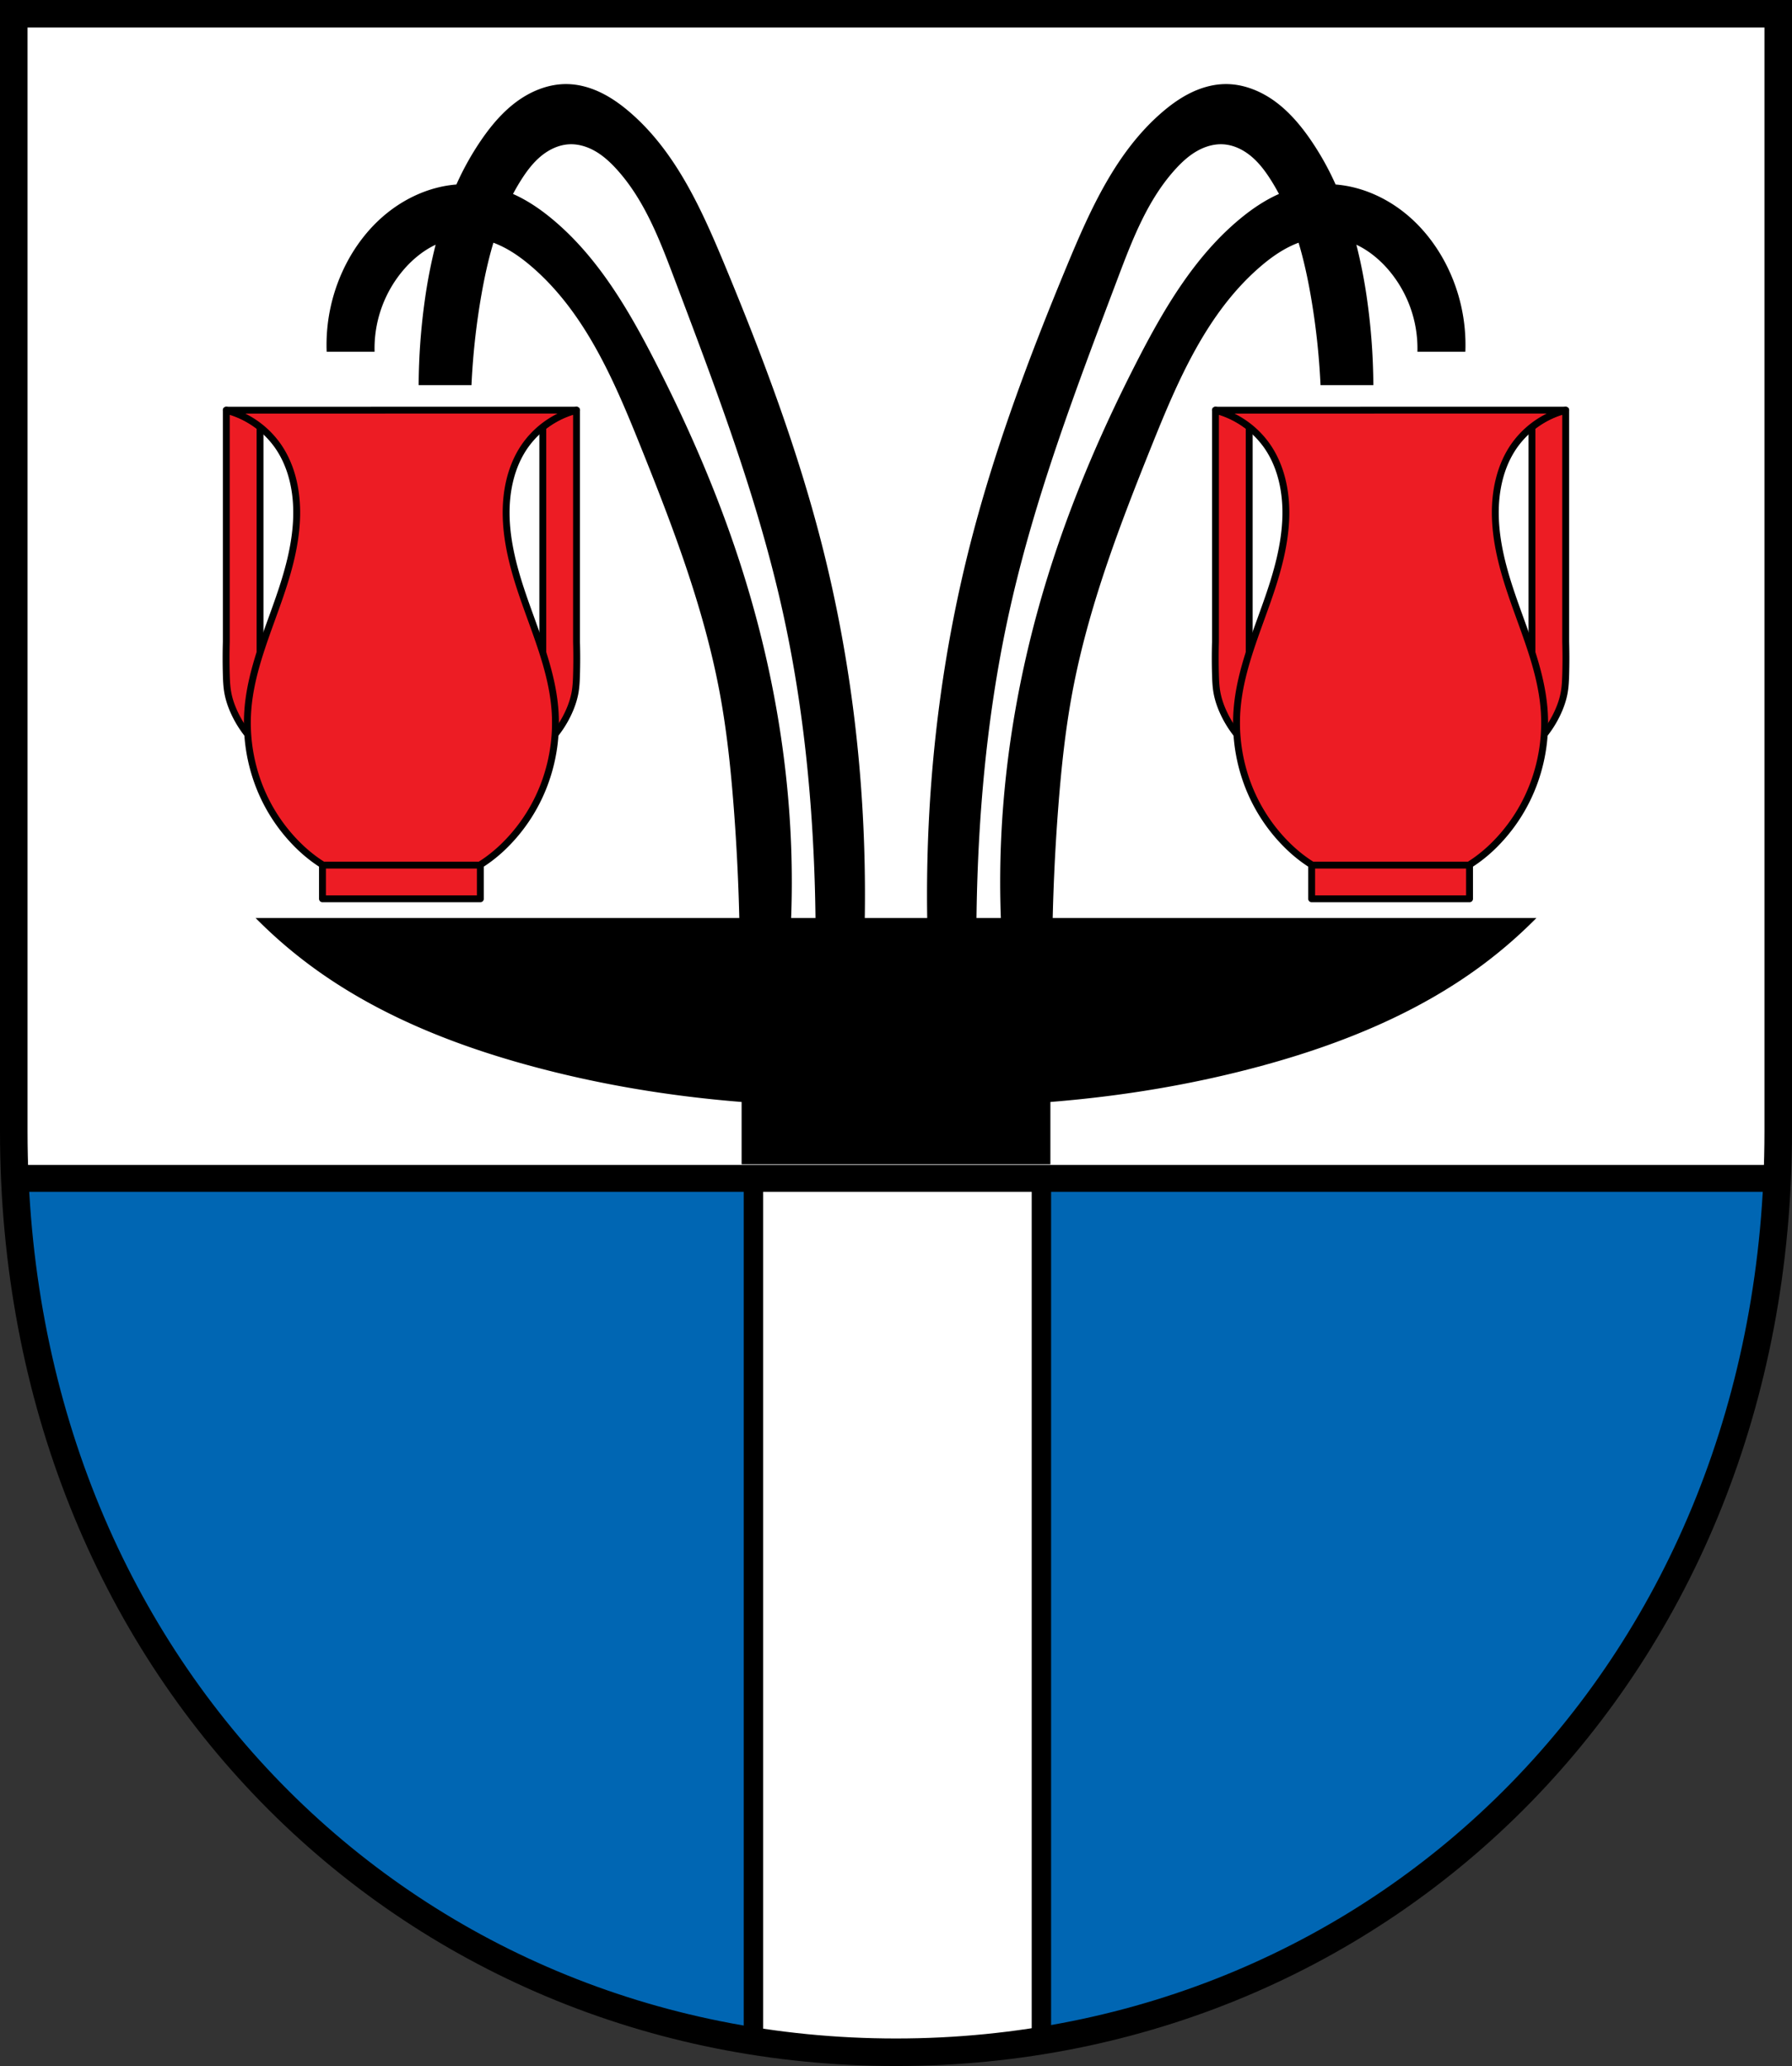<svg xmlns="http://www.w3.org/2000/svg" width="520.707" height="600.275" viewBox="0 0 137.77 158.823"><rect x="0" y="0" width="137.77" height="158.823" fill="#333333" stroke="none"/><path style="opacity:1;fill:#000;fill-opacity:1;fill-rule:evenodd;stroke:none;stroke-width:2.117;stroke-linecap:round;stroke-linejoin:miter;stroke-miterlimit:4;stroke-dasharray:none;stroke-opacity:1;paint-order:fill markers stroke" d="M-.216-168.823v85.912c0 41.283 30.25 70.794 67.827 70.794 37.576 0 67.827-29.511 67.827-70.794v-85.912z" transform="translate(1.274 169.882)"/><path style="opacity:1;fill:#0066b3;fill-opacity:1;fill-rule:evenodd;stroke:none;stroke-width:8;stroke-linecap:round;stroke-linejoin:miter;stroke-miterlimit:4;stroke-dasharray:none;stroke-opacity:1;paint-order:fill markers stroke" d="M4.479 345.736c7.1 130.69 95.642 226.968 211.287 246.772V345.736H4.479zm300.462 0v246.772c115.644-19.806 204.186-116.083 211.288-246.772H304.94z" transform="scale(.265)"/><path style="opacity:1;fill:#fff;fill-opacity:1;fill-rule:evenodd;stroke:none;stroke-width:8;stroke-linecap:round;stroke-linejoin:miter;stroke-miterlimit:4;stroke-dasharray:none;stroke-opacity:1;paint-order:fill markers stroke" d="M4 4v324.709c0 3.1.066 6.173.16 9.234h512.387c.094-3.061.16-6.135.16-9.234V4H4zM221.393 345.736v247.668a264.785 264.785 0 0 0 38.959 2.871c13.253 0 26.262-.982 38.962-2.87V345.735h-77.921z" transform="scale(.265)"/><path style="opacity:1;fill:none;fill-opacity:1;fill-rule:evenodd;stroke:#000;stroke-width:2.117;stroke-linecap:round;stroke-linejoin:miter;stroke-miterlimit:4;stroke-dasharray:none;stroke-opacity:1;paint-order:fill markers stroke" d="M-.216-168.823v85.912c0 41.283 30.25 70.794 67.827 70.794 37.576 0 67.827-29.511 67.827-70.794v-85.912z" transform="translate(1.274 169.882)"/><path style="opacity:1;fill:#000;fill-opacity:1;fill-rule:evenodd;stroke:none;stroke-width:.265;stroke-linecap:round;stroke-linejoin:miter;stroke-miterlimit:4;stroke-dasharray:none;stroke-opacity:1;paint-order:fill markers stroke" d="M18.378-99.309a36.32 36.32 0 0 0 4.24 3.674c4.942 3.655 10.745 6.001 16.673 7.63 5.373 1.478 10.894 2.392 16.45 2.836v4.795h23.74v-4.795c5.556-.444 11.076-1.358 16.45-2.835 5.927-1.63 11.731-3.976 16.674-7.63a36.314 36.314 0 0 0 4.239-3.675H65.975z" transform="translate(1.274 169.882)"/><path style="fill:#000;stroke:none;stroke-width:.265px;stroke-linecap:butt;stroke-linejoin:miter;stroke-opacity:1" d="M42.341-163.418c-1.342-.026-2.66.478-3.757 1.251-1.097.774-1.99 1.805-2.76 2.905a21.79 21.79 0 0 0-2.01 3.563c-.426.036-.85.099-1.265.194-1.549.355-2.997 1.108-4.217 2.126-1.22 1.018-2.213 2.297-2.952 3.703a13.6 13.6 0 0 0-1.54 6.834h3.684a9.304 9.304 0 0 1 2.345-6.432c.586-.653 1.27-1.225 2.042-1.642.1-.054.203-.105.306-.153a39.299 39.299 0 0 0-.833 4.275 48.848 48.848 0 0 0-.472 6.518h4.062c.106-2.311.358-4.616.755-6.895.238-1.362.532-2.726.93-4.052.198.074.394.156.584.247.879.418 1.672.998 2.408 1.635 4.082 3.54 6.293 8.72 8.307 13.735 2.479 6.17 4.874 12.423 6.097 18.96.538 2.877.845 5.792 1.072 8.71.281 3.62.44 7.251.474 10.884l3.814.237c.189-2.675.233-5.36.134-8.04-.278-7.432-1.671-14.81-3.974-21.882-1.722-5.29-3.948-10.406-6.486-15.355-2.067-4.033-4.418-8.049-7.903-10.946-.92-.766-1.926-1.45-3.018-1.934.2-.377.414-.747.644-1.108.424-.665.906-1.305 1.515-1.806.61-.502 1.357-.86 2.146-.903.71-.038 1.419.182 2.034.54.615.357 1.143.847 1.622 1.373 2.14 2.353 3.306 5.407 4.43 8.382 3.163 8.372 6.367 16.769 8.313 25.504 1.458 6.543 2.198 13.233 2.456 19.931.09 2.329.12 4.66.094 6.99l3.684.19c.115-2.518.146-5.038.095-7.558-.167-8.178-1.213-16.344-3.212-24.276-1.88-7.464-4.595-14.693-7.547-21.801-1.782-4.292-3.763-8.698-7.283-11.732-.68-.587-1.417-1.117-2.225-1.51-.809-.393-1.694-.645-2.593-.662zm50.539 0c-.899.017-1.784.27-2.593.662-.808.393-1.544.923-2.225 1.51-3.52 3.034-5.5 7.44-7.283 11.732-2.952 7.108-5.666 14.337-7.547 21.801-1.999 7.932-3.045 16.098-3.212 24.276-.051 2.52-.02 5.04.095 7.557l3.684-.189c-.027-2.33.005-4.661.095-6.99.258-6.698.998-13.388 2.456-19.93 1.946-8.736 5.15-17.133 8.312-25.505 1.124-2.975 2.291-6.029 4.431-8.382.479-.526 1.007-1.016 1.622-1.373.615-.358 1.323-.578 2.034-.54.788.042 1.536.4 2.145.903.61.501 1.091 1.14 1.515 1.806.23.361.444.731.644 1.108-1.092.484-2.097 1.168-3.018 1.934-3.485 2.897-5.835 6.913-7.903 10.946-2.538 4.95-4.764 10.066-6.485 15.355-2.303 7.071-3.697 14.45-3.974 21.882-.1 2.68-.055 5.365.134 8.04l3.814-.237c.034-3.633.193-7.263.474-10.884.227-2.918.534-5.833 1.072-8.71 1.222-6.537 3.618-12.79 6.096-18.96 2.014-5.015 4.225-10.194 8.308-13.735.735-.637 1.528-1.217 2.407-1.635.19-.091.386-.173.585-.247.397 1.326.692 2.69.93 4.052.397 2.28.65 4.584.755 6.895h4.062a48.85 48.85 0 0 0-.473-6.518 39.301 39.301 0 0 0-.832-4.275c.103.048.205.1.305.153.773.417 1.457.989 2.043 1.642a9.304 9.304 0 0 1 2.345 6.432h3.685a13.601 13.601 0 0 0-1.541-6.834c-.74-1.406-1.733-2.685-2.953-3.703-1.22-1.018-2.667-1.77-4.216-2.126a9.167 9.167 0 0 0-1.265-.194 21.788 21.788 0 0 0-2.01-3.563c-.77-1.1-1.664-2.131-2.76-2.905-1.098-.773-2.416-1.277-3.758-1.251z" transform="translate(1.274 169.882)"/><path style="opacity:1;fill:#ed1c24;fill-opacity:1;fill-rule:evenodd;stroke:#000;stroke-width:.529;stroke-linecap:round;stroke-linejoin:round;stroke-miterlimit:4;stroke-dasharray:none;stroke-opacity:1;paint-order:fill markers stroke" d="M16.124-138.35v17.81a45.13 45.13 0 0 0 0 2.521c.012.453.032.907.11 1.353.094.534.27 1.051.497 1.544.371.811.876 1.56 1.49 2.208l1.71-2.925-1.214-2.18v-19.036a6.972 6.972 0 0 0-2.593-1.296zm26.926 0c-.944.24-1.83.69-2.593 1.295v19.036l-1.214 2.18 1.71 2.925a8.167 8.167 0 0 0 1.49-2.208c.225-.493.402-1.01.496-1.544.078-.446.098-.9.11-1.353a45.13 45.13 0 0 0 0-2.522z" transform="translate(1.274 169.882)"/><path style="fill:#ed1c24;stroke:#000;stroke-width:.529;stroke-linecap:round;stroke-linejoin:round;stroke-miterlimit:4;stroke-dasharray:none;stroke-opacity:1;fill-opacity:1" d="M16.124-138.35a6.999 6.999 0 0 1 3.973 2.758c1.092 1.573 1.49 3.548 1.434 5.463-.057 1.997-.576 3.954-1.214 5.848-.997 2.962-2.308 5.878-2.538 8.994-.126 1.71.083 3.444.607 5.076a13.05 13.05 0 0 0 3.531 5.573c1.076.994 2.344 1.805 3.752 2.207a7.546 7.546 0 0 0 3.918.055 7.548 7.548 0 0 0 3.917-.055c1.408-.402 2.677-1.213 3.752-2.207a13.05 13.05 0 0 0 3.531-5.573c.525-1.632.734-3.366.608-5.076-.23-3.116-1.541-6.032-2.539-8.994-.638-1.894-1.156-3.85-1.214-5.848-.055-1.915.342-3.89 1.435-5.463a6.999 6.999 0 0 1 3.973-2.759H29.587z" transform="translate(1.274 169.882)"/><path style="opacity:1;fill:#ed1c24;fill-opacity:1;fill-rule:evenodd;stroke:#000;stroke-width:.529;stroke-linecap:round;stroke-linejoin:round;stroke-miterlimit:4;stroke-dasharray:none;stroke-opacity:1;paint-order:fill markers stroke" d="M23.517-103.379h12.139v2.593H23.517z" transform="translate(1.274 169.882)"/><path style="opacity:1;fill:#ed1c24;fill-opacity:1;fill-rule:evenodd;stroke:#000;stroke-width:.529;stroke-linecap:round;stroke-linejoin:round;stroke-miterlimit:4;stroke-dasharray:none;stroke-opacity:1;paint-order:fill markers stroke" d="M92.172-138.35v17.81a45.15 45.15 0 0 0 0 2.521c.013.453.032.907.11 1.353.094.534.271 1.051.497 1.544.372.811.877 1.56 1.49 2.208l1.71-2.925-1.214-2.18v-19.036a6.972 6.972 0 0 0-2.593-1.296zm26.926 0c-.943.24-1.83.69-2.593 1.295v19.036l-1.214 2.18 1.71 2.925a8.167 8.167 0 0 0 1.49-2.208c.226-.493.403-1.01.496-1.544.079-.446.098-.9.111-1.353a45.13 45.13 0 0 0 0-2.522z" transform="translate(1.274 169.882)"/><path style="fill:#ed1c24;stroke:#000;stroke-width:.529;stroke-linecap:round;stroke-linejoin:round;stroke-miterlimit:4;stroke-dasharray:none;stroke-opacity:1;fill-opacity:1" d="M92.172-138.35a6.999 6.999 0 0 1 3.973 2.758c1.093 1.573 1.49 3.548 1.435 5.463-.058 1.997-.576 3.954-1.214 5.848-.998 2.962-2.309 5.878-2.539 8.994-.126 1.71.083 3.444.607 5.076a13.05 13.05 0 0 0 3.532 5.573c1.075.994 2.344 1.805 3.752 2.207a7.546 7.546 0 0 0 3.917.055 7.548 7.548 0 0 0 3.917-.055c1.409-.402 2.677-1.213 3.753-2.207a13.05 13.05 0 0 0 3.53-5.573c.525-1.632.734-3.366.608-5.076-.23-3.116-1.54-6.032-2.538-8.994-.638-1.894-1.157-3.85-1.214-5.848-.056-1.915.342-3.89 1.434-5.463a6.999 6.999 0 0 1 3.973-2.759h-13.463z" transform="translate(1.274 169.882)"/><path style="opacity:1;fill:#ed1c24;fill-opacity:1;fill-rule:evenodd;stroke:#000;stroke-width:.529;stroke-linecap:round;stroke-linejoin:round;stroke-miterlimit:4;stroke-dasharray:none;stroke-opacity:1;paint-order:fill markers stroke" d="M99.566-103.379h12.139v2.593H99.566z" transform="translate(1.274 169.882)"/></svg>
